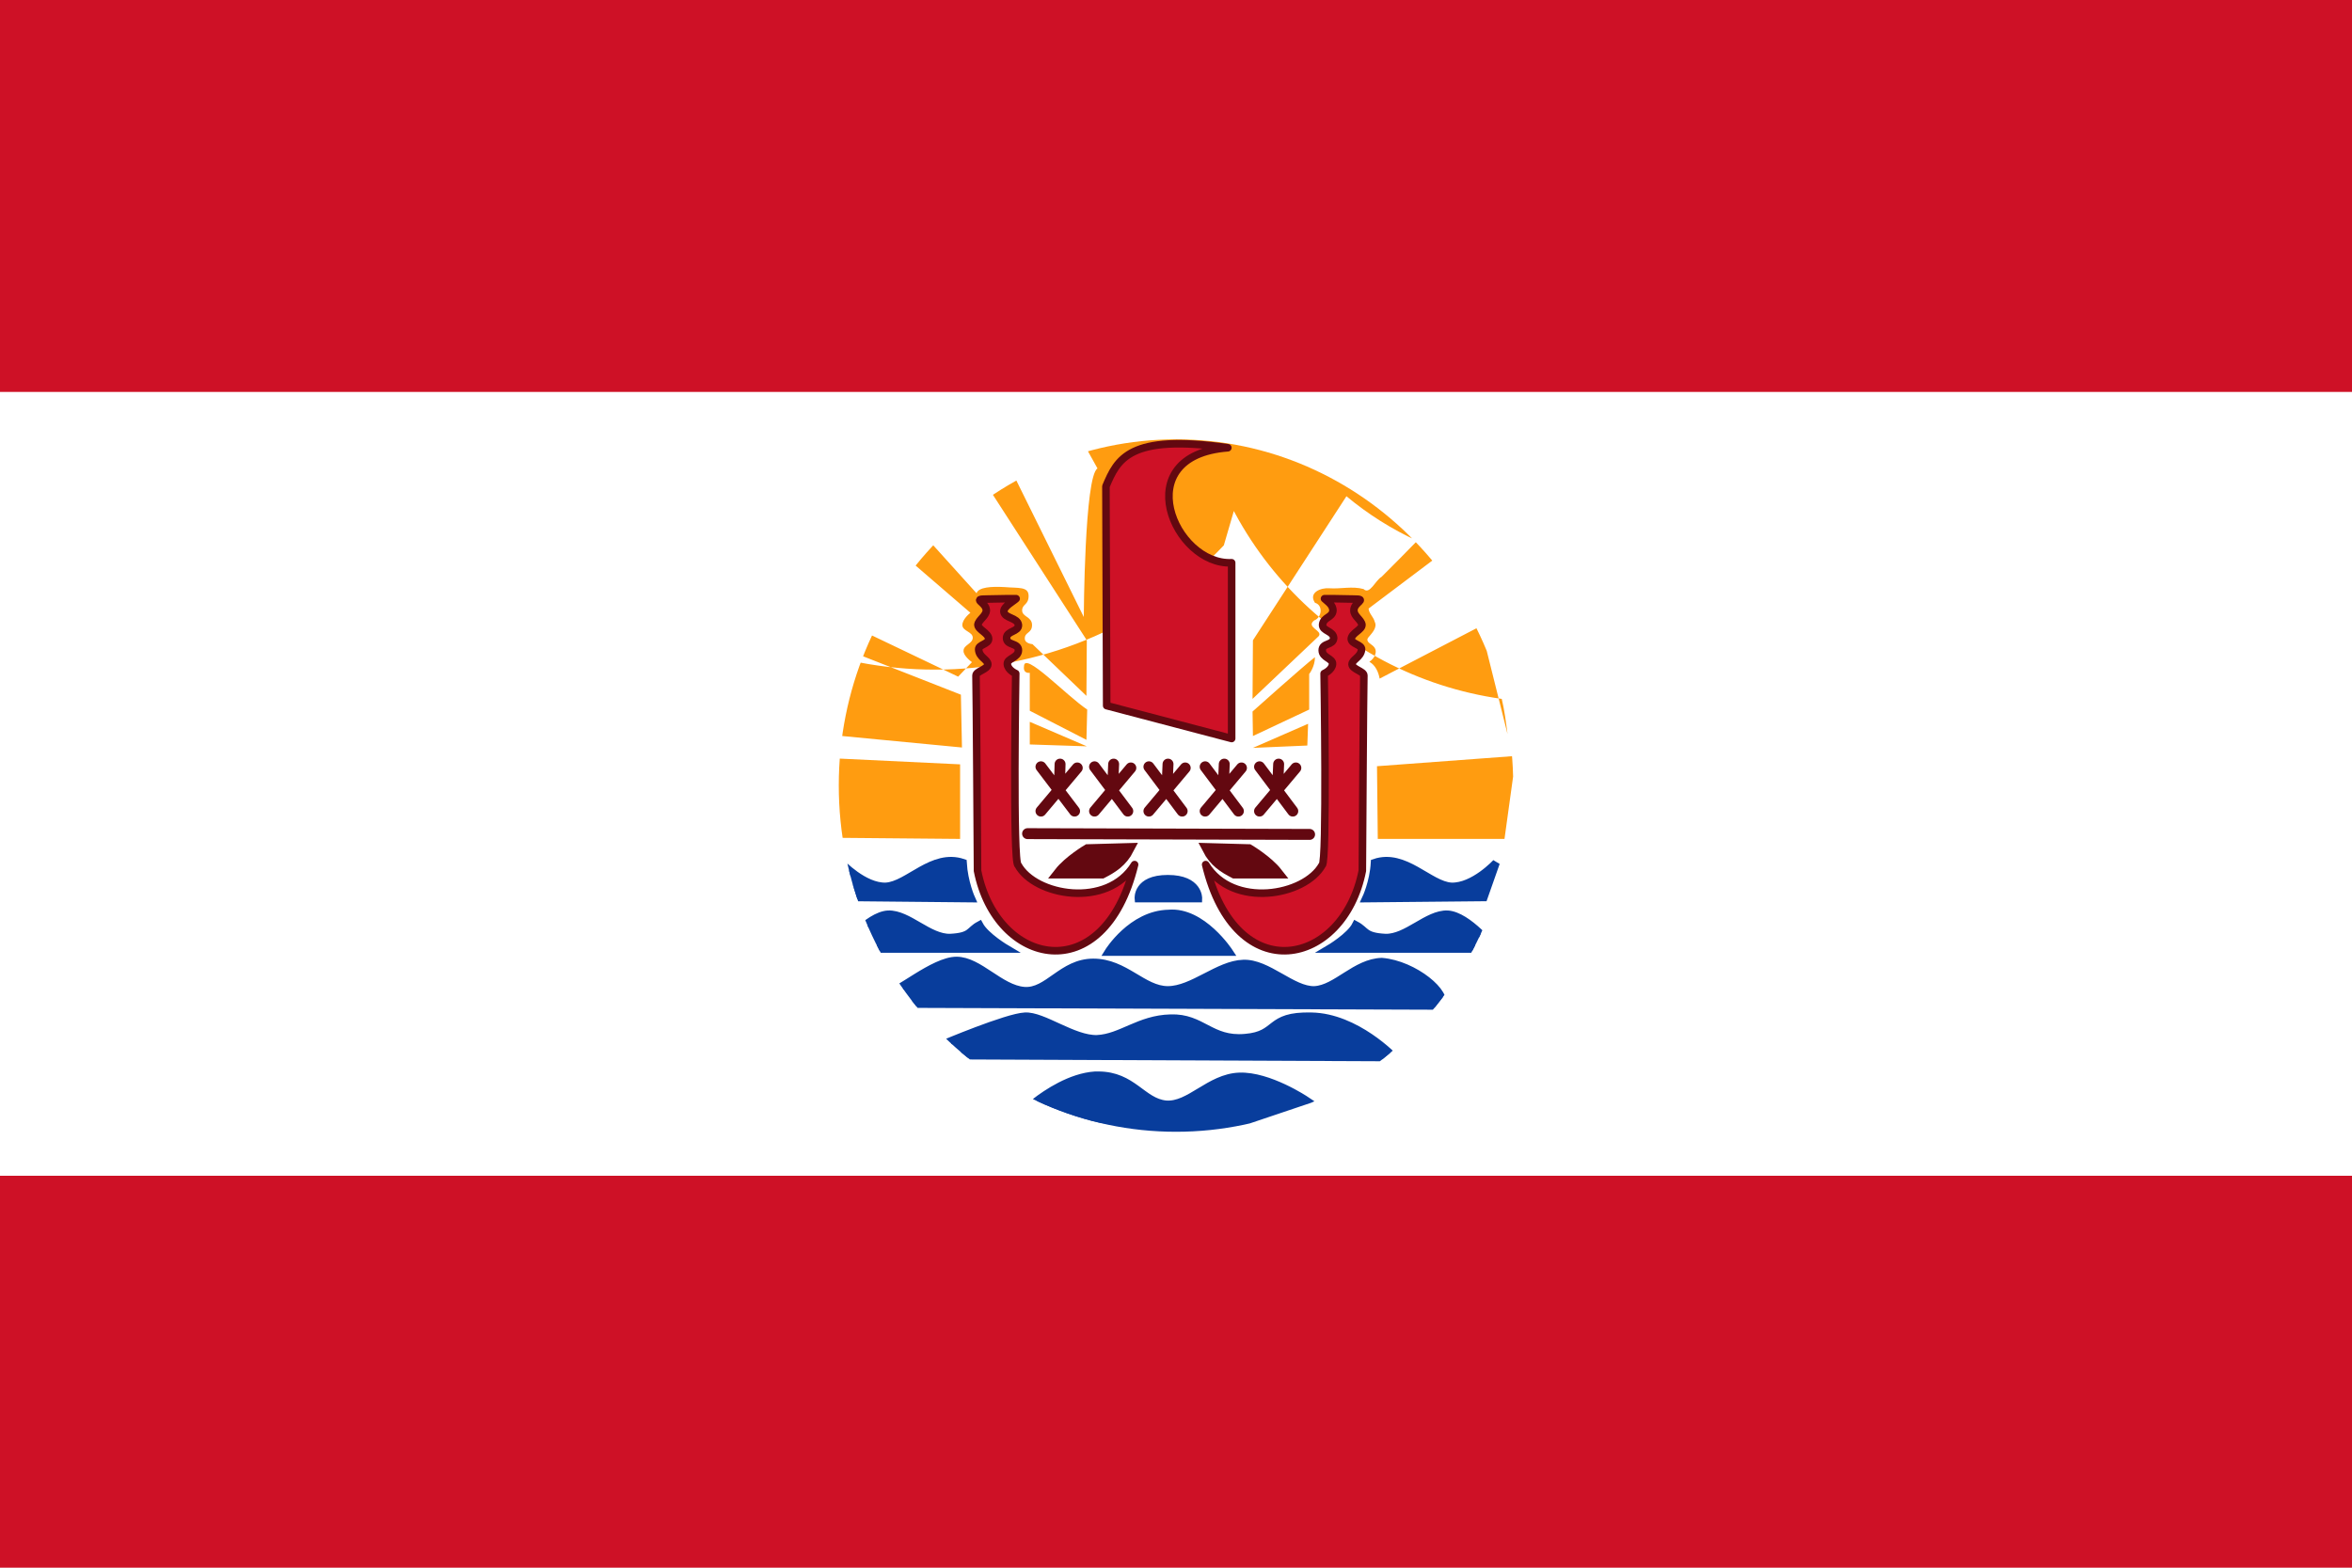 <?xml version="1.0" encoding="UTF-8"?>
<svg xmlns="http://www.w3.org/2000/svg" xmlns:xlink="http://www.w3.org/1999/xlink" width="24px" height="16px" viewBox="0 0 24 16" version="1.1">
<defs>
<clipPath id="clip1">
  <path d="M 8 4 L 16 4 L 16 9 L 8 9 Z M 8 4 "/>
</clipPath>
<clipPath id="clip2">
  <path d="M 15.441 8.016 C 15.441 6.066 13.898 4.484 12 4.484 C 10.102 4.484 8.559 6.066 8.559 8.016 C 8.559 9.969 10.102 11.551 12 11.551 C 13.898 11.551 15.441 9.969 15.441 8.016 Z M 15.441 8.016 "/>
</clipPath>
<clipPath id="clip3">
  <path d="M 10 10 L 14 10 L 14 12 L 10 12 Z M 10 10 "/>
</clipPath>
<clipPath id="clip4">
  <path d="M 15.441 8.016 C 15.441 6.066 13.898 4.484 12 4.484 C 10.102 4.484 8.559 6.066 8.559 8.016 C 8.559 9.969 10.102 11.551 12 11.551 C 13.898 11.551 15.441 9.969 15.441 8.016 Z M 15.441 8.016 "/>
</clipPath>
<clipPath id="clip5">
  <path d="M 8 8 L 16 8 L 16 11 L 8 11 Z M 8 8 "/>
</clipPath>
<clipPath id="clip6">
  <path d="M 15.441 8.016 C 15.441 6.066 13.898 4.484 12 4.484 C 10.102 4.484 8.559 6.066 8.559 8.016 C 8.559 9.969 10.102 11.551 12 11.551 C 13.898 11.551 15.441 9.969 15.441 8.016 Z M 15.441 8.016 "/>
</clipPath>
<clipPath id="clip7">
  <path d="M 8 8 L 16 8 L 16 12 L 8 12 Z M 8 8 "/>
</clipPath>
<clipPath id="clip8">
  <path d="M 15.441 8.016 C 15.441 6.066 13.898 4.484 12 4.484 C 10.102 4.484 8.559 6.066 8.559 8.016 C 8.559 9.969 10.102 11.551 12 11.551 C 13.898 11.551 15.441 9.969 15.441 8.016 Z M 15.441 8.016 "/>
</clipPath>
<clipPath id="clip9">
  <path d="M 9 4 L 14 4 L 14 10 L 9 10 Z M 9 4 "/>
</clipPath>
<clipPath id="clip10">
  <path d="M 15.441 8.016 C 15.441 6.066 13.898 4.484 12 4.484 C 10.102 4.484 8.559 6.066 8.559 8.016 C 8.559 9.969 10.102 11.551 12 11.551 C 13.898 11.551 15.441 9.969 15.441 8.016 Z M 15.441 8.016 "/>
</clipPath>
<clipPath id="clip11">
  <path d="M 10 8 L 14 8 L 14 9 L 10 9 Z M 10 8 "/>
</clipPath>
<clipPath id="clip12">
  <path d="M 15.441 8.016 C 15.441 6.066 13.898 4.484 12 4.484 C 10.102 4.484 8.559 6.066 8.559 8.016 C 8.559 9.969 10.102 11.551 12 11.551 C 13.898 11.551 15.441 9.969 15.441 8.016 Z M 15.441 8.016 "/>
</clipPath>
<clipPath id="clip13">
  <path d="M 9 7 L 15 7 L 15 10 L 9 10 Z M 9 7 "/>
</clipPath>
<clipPath id="clip14">
  <path d="M 15.441 8.016 C 15.441 6.066 13.898 4.484 12 4.484 C 10.102 4.484 8.559 6.066 8.559 8.016 C 8.559 9.969 10.102 11.551 12 11.551 C 13.898 11.551 15.441 9.969 15.441 8.016 Z M 15.441 8.016 "/>
</clipPath>
<clipPath id="clip15">
  <path d="M 10 7 L 12 7 L 12 9 L 10 9 Z M 10 7 "/>
</clipPath>
<clipPath id="clip16">
  <path d="M 15.441 8.016 C 15.441 6.066 13.898 4.484 12 4.484 C 10.102 4.484 8.559 6.066 8.559 8.016 C 8.559 9.969 10.102 11.551 12 11.551 C 13.898 11.551 15.441 9.969 15.441 8.016 Z M 15.441 8.016 "/>
</clipPath>
<clipPath id="clip17">
  <path d="M 11 7 L 12 7 L 12 9 L 11 9 Z M 11 7 "/>
</clipPath>
<clipPath id="clip18">
  <path d="M 15.441 8.016 C 15.441 6.066 13.898 4.484 12 4.484 C 10.102 4.484 8.559 6.066 8.559 8.016 C 8.559 9.969 10.102 11.551 12 11.551 C 13.898 11.551 15.441 9.969 15.441 8.016 Z M 15.441 8.016 "/>
</clipPath>
<clipPath id="clip19">
  <path d="M 10 7 L 13 7 L 13 9 L 10 9 Z M 10 7 "/>
</clipPath>
<clipPath id="clip20">
  <path d="M 15.441 8.016 C 15.441 6.066 13.898 4.484 12 4.484 C 10.102 4.484 8.559 6.066 8.559 8.016 C 8.559 9.969 10.102 11.551 12 11.551 C 13.898 11.551 15.441 9.969 15.441 8.016 Z M 15.441 8.016 "/>
</clipPath>
<clipPath id="clip21">
  <path d="M 11 7 L 13 7 L 13 9 L 11 9 Z M 11 7 "/>
</clipPath>
<clipPath id="clip22">
  <path d="M 15.441 8.016 C 15.441 6.066 13.898 4.484 12 4.484 C 10.102 4.484 8.559 6.066 8.559 8.016 C 8.559 9.969 10.102 11.551 12 11.551 C 13.898 11.551 15.441 9.969 15.441 8.016 Z M 15.441 8.016 "/>
</clipPath>
<clipPath id="clip23">
  <path d="M 12 7 L 13 7 L 13 9 L 12 9 Z M 12 7 "/>
</clipPath>
<clipPath id="clip24">
  <path d="M 15.441 8.016 C 15.441 6.066 13.898 4.484 12 4.484 C 10.102 4.484 8.559 6.066 8.559 8.016 C 8.559 9.969 10.102 11.551 12 11.551 C 13.898 11.551 15.441 9.969 15.441 8.016 Z M 15.441 8.016 "/>
</clipPath>
<clipPath id="clip25">
  <path d="M 11 7 L 14 7 L 14 9 L 11 9 Z M 11 7 "/>
</clipPath>
<clipPath id="clip26">
  <path d="M 15.441 8.016 C 15.441 6.066 13.898 4.484 12 4.484 C 10.102 4.484 8.559 6.066 8.559 8.016 C 8.559 9.969 10.102 11.551 12 11.551 C 13.898 11.551 15.441 9.969 15.441 8.016 Z M 15.441 8.016 "/>
</clipPath>
<clipPath id="clip27">
  <path d="M 12 7 L 14 7 L 14 9 L 12 9 Z M 12 7 "/>
</clipPath>
<clipPath id="clip28">
  <path d="M 15.441 8.016 C 15.441 6.066 13.898 4.484 12 4.484 C 10.102 4.484 8.559 6.066 8.559 8.016 C 8.559 9.969 10.102 11.551 12 11.551 C 13.898 11.551 15.441 9.969 15.441 8.016 Z M 15.441 8.016 "/>
</clipPath>
</defs>
<g id="surface1">
<rect x="0" y="0" width="24" height="16" style="fill:rgb(80.784%,6.667%,14.902%);fill-opacity:1;stroke:none;"/>
<path style=" stroke:none;fill-rule:nonzero;fill:rgb(100%,100%,100%);fill-opacity:1;" d="M 0 4 L 24 4 L 24 12 L 0 12 Z M 0 4 "/>
<g clip-path="url(#clip1)" clip-rule="nonzero">
<g clip-path="url(#clip2)" clip-rule="nonzero">
<path style=" stroke:none;fill-rule:nonzero;fill:rgb(100%,61.176%,6.275%);fill-opacity:1;" d="M 10.508 7.598 L 10.508 7.367 L 11.09 7.617 Z M 10.508 7.254 L 10.508 6.867 C 10.508 6.867 10.438 6.879 10.449 6.801 C 10.449 6.641 10.875 7.094 11.094 7.242 L 11.086 7.551 Z M 9.797 8.562 L 9.797 7.801 L 8.395 7.734 L 8.57 8.551 Z M 9.816 7.629 L 9.805 7.09 L 8.531 6.59 L 8.512 7.504 Z M 9.777 6.906 L 9.918 6.758 C 9.918 6.758 9.828 6.695 9.832 6.641 C 9.832 6.582 9.926 6.57 9.926 6.508 C 9.926 6.449 9.824 6.441 9.82 6.383 C 9.816 6.32 9.902 6.254 9.902 6.254 L 8.996 5.473 L 8.773 6.426 Z M 14.059 8.562 L 14.051 7.82 L 15.469 7.715 L 15.352 8.562 Z M 15.383 7.492 C 15.367 7.371 15.352 7.25 15.324 7.133 C 13.602 6.891 12.285 5.473 12.172 3.738 C 12.059 2 13.184 0.426 14.859 -0.039 C 14.855 -0.051 14.848 -0.059 14.844 -0.07 L 13.738 0.395 L 13.746 0.941 Z M 14.629 5.711 L 13.965 6.211 C 13.969 6.262 14.016 6.297 14.027 6.344 C 14.059 6.406 13.996 6.465 13.961 6.508 C 13.93 6.551 13.996 6.574 14.016 6.598 C 14.066 6.648 14.023 6.723 13.973 6.754 C 14.035 6.789 14.066 6.859 14.078 6.926 L 15.07 6.41 C 14.953 6.16 14.805 5.926 14.629 5.711 Z M 13.34 7.609 L 13.348 7.387 L 12.785 7.633 Z M 12.781 7.262 C 12.781 7.262 13.305 6.793 13.418 6.707 C 13.418 6.805 13.359 6.879 13.359 6.879 L 13.359 7.242 L 12.785 7.512 Z M 9.379 5.406 L 9.965 6.055 C 9.984 5.992 10.117 5.984 10.254 5.992 C 10.391 6.004 10.496 5.984 10.496 6.082 C 10.496 6.176 10.43 6.164 10.43 6.23 C 10.43 6.297 10.531 6.293 10.531 6.379 C 10.531 6.465 10.457 6.449 10.457 6.516 C 10.457 6.57 10.535 6.574 10.535 6.574 L 11.086 7.102 L 11.09 6.535 L 9.953 4.773 Z M 10.289 4.738 L 11.059 6.297 C 11.059 6.297 11.066 4.859 11.199 4.781 L 10.98 4.387 Z M 12.777 4.574 L 12.488 5.566 C 10.941 7.199 8.367 7.262 6.738 5.715 C 5.105 4.168 5.043 1.59 6.59 -0.039 C 6.672 -0.031 6.609 0.047 6.613 0.09 L 6.609 0.703 L 7.426 -0.734 C 7.238 -0.832 7.039 -0.906 6.84 -0.973 C 6.871 -0.66 6.848 -0.344 6.77 -0.039 Z M 13.789 4.988 L 12.785 6.535 L 12.781 7.133 C 13.008 6.918 13.23 6.707 13.457 6.492 C 13.5 6.434 13.32 6.402 13.41 6.332 C 13.488 6.305 13.504 6.176 13.418 6.152 C 13.348 6.047 13.48 5.996 13.566 6.004 C 13.68 6.012 13.801 5.98 13.914 6.012 C 13.977 6.074 14.035 5.922 14.098 5.887 C 14.219 5.766 14.34 5.645 14.461 5.52 C 13.414 5.039 12.703 4.039 12.594 2.895 C 12.484 1.75 12.992 0.633 13.926 -0.039 Z M 13.789 4.988 "/>
</g>
</g>
<g clip-path="url(#clip3)" clip-rule="nonzero">
<g clip-path="url(#clip4)" clip-rule="nonzero">
<path style="fill-rule:nonzero;fill:rgb(3.137%,23.922%,61.176%);fill-opacity:1;stroke-width:2.053;stroke-linecap:butt;stroke-linejoin:miter;stroke:rgb(3.137%,23.922%,61.176%);stroke-opacity:1;stroke-miterlimit:4;" d="M 279.918 275.365 C 273.679 275.755 267.538 279.946 264.613 282.189 C 269.877 284.431 275.336 286.186 281.283 287.453 C 290.641 289.013 300 289.013 309.359 289.013 C 310.918 288.818 312.381 288.525 313.94 288.33 L 333.632 281.701 C 333.632 281.701 324.176 275.365 316.67 275.657 C 309.066 275.95 303.997 283.261 297.953 282.774 C 291.909 282.189 289.472 275.365 280.698 275.365 C 280.406 275.365 280.113 275.365 279.918 275.365 Z M 279.918 275.365 " transform="matrix(0.04,0,0,0.04,-0.021,-0.038)"/>
</g>
</g>
<g clip-path="url(#clip5)" clip-rule="nonzero">
<g clip-path="url(#clip6)" clip-rule="nonzero">
<path style=" stroke:none;fill-rule:nonzero;fill:rgb(3.137%,23.922%,61.176%);fill-opacity:1;" d="M 14.254 10.812 C 14.254 10.812 13.863 10.398 13.406 10.391 C 12.949 10.379 13.074 10.582 12.727 10.609 C 12.375 10.641 12.289 10.398 11.965 10.41 C 11.645 10.418 11.461 10.609 11.215 10.621 C 10.973 10.629 10.66 10.379 10.477 10.391 C 10.293 10.398 9.629 10.68 9.629 10.68 L 9.758 10.793 Z M 9.184 10.266 L 14.73 10.285 C 14.816 10.16 14.457 9.859 14.125 9.832 C 13.855 9.84 13.66 10.109 13.438 10.121 C 13.211 10.129 12.957 9.84 12.707 9.852 C 12.453 9.859 12.191 10.121 11.938 10.121 C 11.684 10.121 11.5 9.84 11.176 9.84 C 10.855 9.84 10.711 10.148 10.469 10.129 C 10.223 10.109 10.008 9.82 9.777 9.82 C 9.543 9.82 9.152 10.168 9.074 10.148 C 8.996 10.129 9.184 10.266 9.184 10.266 Z M 11.328 9.734 L 12.566 9.734 C 12.566 9.734 12.289 9.309 11.945 9.34 C 11.566 9.348 11.328 9.734 11.328 9.734 Z M 15.277 9.703 L 13.582 9.703 C 13.582 9.703 13.801 9.574 13.859 9.457 C 13.969 9.516 13.941 9.574 14.16 9.586 C 14.379 9.594 14.59 9.34 14.797 9.348 C 15.008 9.359 15.277 9.703 15.277 9.703 Z M 8.598 9.703 L 10.293 9.703 C 10.293 9.703 10.074 9.574 10.012 9.457 C 9.902 9.516 9.934 9.574 9.715 9.586 C 9.496 9.594 9.285 9.34 9.078 9.348 C 8.867 9.359 8.598 9.703 8.598 9.703 Z M 9.93 9.188 C 9.93 9.188 9.855 9.023 9.844 8.82 C 9.531 8.715 9.281 9.051 9.055 9.062 C 8.832 9.07 8.598 8.82 8.598 8.82 L 8.727 9.176 Z M 15.168 9.176 L 13.961 9.188 C 13.961 9.188 14.039 9.023 14.051 8.82 C 14.359 8.715 14.613 9.051 14.836 9.062 C 15.062 9.07 15.293 8.82 15.293 8.82 Z M 11.637 9.188 L 12.25 9.188 C 12.25 9.188 12.258 8.984 11.938 8.984 C 11.617 8.984 11.637 9.188 11.637 9.188 Z M 11.637 9.188 "/>
</g>
</g>
<g clip-path="url(#clip7)" clip-rule="nonzero">
<g clip-path="url(#clip8)" clip-rule="nonzero">
<path style="fill:none;stroke-width:1.929;stroke-linecap:butt;stroke-linejoin:miter;stroke:rgb(3.137%,23.922%,61.176%);stroke-opacity:1;stroke-miterlimit:4;" d="M 356.249 270.783 C 356.249 270.783 346.5 260.45 335.094 260.255 C 323.689 259.962 326.808 265.031 318.132 265.714 C 309.359 266.494 307.214 260.45 299.123 260.742 C 291.129 260.937 286.547 265.714 280.406 266.006 C 274.362 266.201 266.563 259.962 261.981 260.255 C 257.399 260.45 240.827 267.468 240.827 267.468 L 244.044 270.295 Z M 229.714 257.135 L 368.142 257.622 C 370.286 254.503 361.318 246.997 353.032 246.314 C 346.305 246.509 341.431 253.236 335.874 253.528 C 330.22 253.723 323.884 246.509 317.645 246.802 C 311.308 246.997 304.777 253.528 298.44 253.528 C 292.104 253.528 287.522 246.509 279.431 246.509 C 271.437 246.509 267.83 254.211 261.786 253.723 C 255.644 253.236 250.283 246.022 244.531 246.022 C 238.682 246.022 228.934 254.698 226.984 254.211 C 225.034 253.723 229.714 257.135 229.714 257.135 Z M 283.233 243.877 L 314.135 243.877 C 314.135 243.877 307.214 233.251 298.635 234.031 C 289.179 234.226 283.233 243.877 283.233 243.877 Z M 381.79 243.097 L 339.481 243.097 C 339.481 243.097 344.94 239.88 346.403 236.956 C 349.132 238.418 348.45 239.88 353.909 240.173 C 359.368 240.368 364.632 234.031 369.799 234.226 C 375.063 234.519 381.79 243.097 381.79 243.097 Z M 215.091 243.097 L 257.399 243.097 C 257.399 243.097 251.94 239.88 250.38 236.956 C 247.651 238.418 248.431 239.88 242.971 240.173 C 237.512 240.368 232.248 234.031 227.081 234.226 C 221.817 234.519 215.091 243.097 215.091 243.097 Z M 248.333 230.229 C 248.333 230.229 246.481 226.135 246.188 221.066 C 238.39 218.434 232.151 226.817 226.497 227.11 C 220.94 227.305 215.091 221.066 215.091 221.066 L 218.308 229.937 Z M 379.06 229.937 L 348.937 230.229 C 348.937 230.229 350.887 226.135 351.179 221.066 C 358.881 218.434 365.217 226.817 370.774 227.11 C 376.428 227.305 382.18 221.066 382.18 221.066 Z M 290.934 230.229 L 306.239 230.229 C 306.239 230.229 306.434 225.16 298.44 225.16 C 290.447 225.16 290.934 230.229 290.934 230.229 Z M 290.934 230.229 " transform="matrix(0.04,0,0,0.04,-0.021,-0.038)"/>
</g>
</g>
<g clip-path="url(#clip9)" clip-rule="nonzero">
<g clip-path="url(#clip10)" clip-rule="nonzero">
<path style="fill-rule:nonzero;fill:rgb(80.784%,6.667%,14.902%);fill-opacity:1;stroke-width:1.929;stroke-linecap:butt;stroke-linejoin:round;stroke:rgb(38.824%,3.137%,6.275%);stroke-opacity:1;stroke-miterlimit:4;" d="M 282.843 181 L 314.72 189.383 L 314.72 144.54 C 300.097 145.223 288.009 117.147 313.745 115.197 C 288.497 111.59 285.572 118.122 282.648 125.043 Z M 289.959 221.553 C 283.038 232.861 264.516 229.547 260.226 221.651 C 258.861 221.261 259.641 172.811 259.641 172.811 C 259.641 172.811 257.594 171.933 257.497 170.374 C 257.399 168.911 260.324 168.814 260.324 166.864 C 260.324 164.915 257.302 165.694 257.302 163.745 C 257.302 161.893 260.421 162.185 260.324 160.43 C 260.129 158.481 256.814 158.773 256.619 157.018 C 256.522 155.654 259.056 154.386 259.739 153.704 L 257.399 153.704 L 252.135 153.801 C 248.333 153.801 252.135 154.581 252.135 156.726 C 252.038 158.188 250.185 159.065 249.99 160.333 C 249.99 161.6 252.72 162.477 252.72 163.94 C 252.817 165.305 250.088 165.402 250.185 166.669 C 250.283 168.716 252.525 169.204 252.525 170.471 C 252.525 171.738 249.503 172.226 249.503 173.298 C 249.6 175.248 249.893 223.113 249.893 223.113 C 254.67 247.484 282.16 253.626 289.959 221.553 Z M 308.091 221.553 C 315.013 232.861 333.437 229.547 337.824 221.651 C 339.091 221.261 338.311 172.811 338.311 172.811 C 338.311 172.811 340.359 171.933 340.456 170.374 C 340.554 168.911 337.824 168.814 337.824 166.864 C 337.824 164.915 340.651 165.694 340.749 163.745 C 340.651 161.893 337.824 161.99 337.922 160.333 C 338.117 158.383 340.359 158.578 340.554 156.823 C 340.651 155.264 339.091 154.386 338.409 153.704 L 340.651 153.704 L 345.915 153.801 C 349.62 153.801 345.818 154.581 345.915 156.726 C 345.915 158.188 347.767 159.065 347.962 160.333 C 348.06 161.6 345.33 162.477 345.233 163.94 C 345.233 165.305 347.962 165.402 347.865 166.669 C 347.67 168.716 345.428 169.204 345.428 170.471 C 345.525 171.738 348.45 172.226 348.45 173.298 C 348.352 175.248 348.06 223.113 348.06 223.113 C 343.283 247.484 315.793 253.626 308.091 221.553 Z M 308.091 221.553 " transform="matrix(0.04,0,0,0.04,-0.021,-0.038)"/>
</g>
</g>
<g clip-path="url(#clip11)" clip-rule="nonzero">
<g clip-path="url(#clip12)" clip-rule="nonzero">
<path style=" stroke:none;fill-rule:nonzero;fill:rgb(38.824%,3.137%,6.275%);fill-opacity:1;" d="M 11.266 8.926 C 11.371 8.871 11.469 8.812 11.539 8.676 L 11.117 8.688 C 11.117 8.688 10.926 8.801 10.828 8.926 Z M 12.617 8.926 C 12.512 8.871 12.414 8.812 12.344 8.676 L 12.766 8.688 C 12.766 8.688 12.957 8.801 13.055 8.926 Z M 10.504 8.523 L 13.387 8.531 "/>
</g>
</g>
<g clip-path="url(#clip13)" clip-rule="nonzero">
<g clip-path="url(#clip14)" clip-rule="nonzero">
<path style="fill:none;stroke-width:2.787;stroke-linecap:round;stroke-linejoin:miter;stroke:rgb(38.824%,3.137%,6.275%);stroke-opacity:1;stroke-miterlimit:4;" d="M 281.673 223.698 C 284.305 222.333 286.742 220.871 288.497 217.459 L 277.968 217.751 C 277.968 217.751 273.192 220.578 270.755 223.698 Z M 315.403 223.698 C 312.77 222.333 310.333 220.871 308.579 217.459 L 319.107 217.751 C 319.107 217.751 323.884 220.578 326.321 223.698 Z M 262.663 213.657 L 334.607 213.852 " transform="matrix(0.04,0,0,0.04,-0.021,-0.038)"/>
</g>
</g>
<g clip-path="url(#clip15)" clip-rule="nonzero">
<g clip-path="url(#clip16)" clip-rule="nonzero">
<path style="fill-rule:nonzero;fill:rgb(38.824%,3.137%,6.275%);fill-opacity:1;stroke-width:2.787;stroke-linecap:round;stroke-linejoin:miter;stroke:rgb(38.824%,3.137%,6.275%);stroke-opacity:1;stroke-miterlimit:4;" d="M 266.075 196.597 L 274.654 207.905 M 266.075 207.905 L 275.336 196.89 M 270.95 195.915 L 270.755 202.836 " transform="matrix(0.04,0,0,0.04,-0.021,-0.038)"/>
</g>
</g>
<g clip-path="url(#clip17)" clip-rule="nonzero">
<g clip-path="url(#clip18)" clip-rule="nonzero">
<path style=" stroke:none;fill-rule:nonzero;fill:rgb(38.824%,3.137%,6.275%);fill-opacity:1;" d="M 11.188 7.84 L 11.527 8.293 M 11.188 8.293 L 11.559 7.852 M 11.383 7.812 L 11.371 8.09 "/>
</g>
</g>
<g clip-path="url(#clip19)" clip-rule="nonzero">
<g clip-path="url(#clip20)" clip-rule="nonzero">
<path style="fill:none;stroke-width:2.787;stroke-linecap:round;stroke-linejoin:miter;stroke:rgb(38.824%,3.137%,6.275%);stroke-opacity:1;stroke-miterlimit:4;" d="M 266.119 196.597 L 274.6 207.905 M 266.119 207.905 L 275.38 196.89 M 270.993 195.915 L 270.701 202.836 " transform="matrix(0.04,0,0,0.04,0.524,-0.038)"/>
</g>
</g>
<g clip-path="url(#clip21)" clip-rule="nonzero">
<g clip-path="url(#clip22)" clip-rule="nonzero">
<path style="fill-rule:nonzero;fill:rgb(38.824%,3.137%,6.275%);fill-opacity:1;stroke-width:2.787;stroke-linecap:round;stroke-linejoin:miter;stroke:rgb(38.824%,3.137%,6.275%);stroke-opacity:1;stroke-miterlimit:4;" d="M 266.116 196.597 L 274.597 207.905 M 266.116 207.905 L 275.377 196.89 M 270.99 195.915 L 270.698 202.836 " transform="matrix(0.04,0,0,0.04,1.079,-0.038)"/>
</g>
</g>
<g clip-path="url(#clip23)" clip-rule="nonzero">
<g clip-path="url(#clip24)" clip-rule="nonzero">
<path style=" stroke:none;fill-rule:nonzero;fill:rgb(38.824%,3.137%,6.275%);fill-opacity:1;" d="M 12.316 7.84 L 12.656 8.293 M 12.316 8.293 L 12.688 7.852 M 12.512 7.812 L 12.5 8.09 "/>
</g>
</g>
<g clip-path="url(#clip25)" clip-rule="nonzero">
<g clip-path="url(#clip26)" clip-rule="nonzero">
<path style="fill:none;stroke-width:2.787;stroke-linecap:round;stroke-linejoin:miter;stroke:rgb(38.824%,3.137%,6.275%);stroke-opacity:1;stroke-miterlimit:4;" d="M 266.114 196.597 L 274.595 207.905 M 266.114 207.905 L 275.375 196.89 M 270.988 195.915 L 270.696 202.836 " transform="matrix(0.04,0,0,0.04,1.653,-0.038)"/>
</g>
</g>
<g clip-path="url(#clip27)" clip-rule="nonzero">
<g clip-path="url(#clip28)" clip-rule="nonzero">
<path style="fill-rule:nonzero;fill:rgb(38.824%,3.137%,6.275%);fill-opacity:1;stroke-width:2.787;stroke-linecap:round;stroke-linejoin:miter;stroke:rgb(38.824%,3.137%,6.275%);stroke-opacity:1;stroke-miterlimit:4;" d="M 266.111 196.597 L 274.592 207.905 M 266.111 207.905 L 275.372 196.89 M 270.985 195.915 L 270.693 202.836 " transform="matrix(0.04,0,0,0.04,2.208,-0.038)"/>
</g>
</g>
</g>
</svg>
